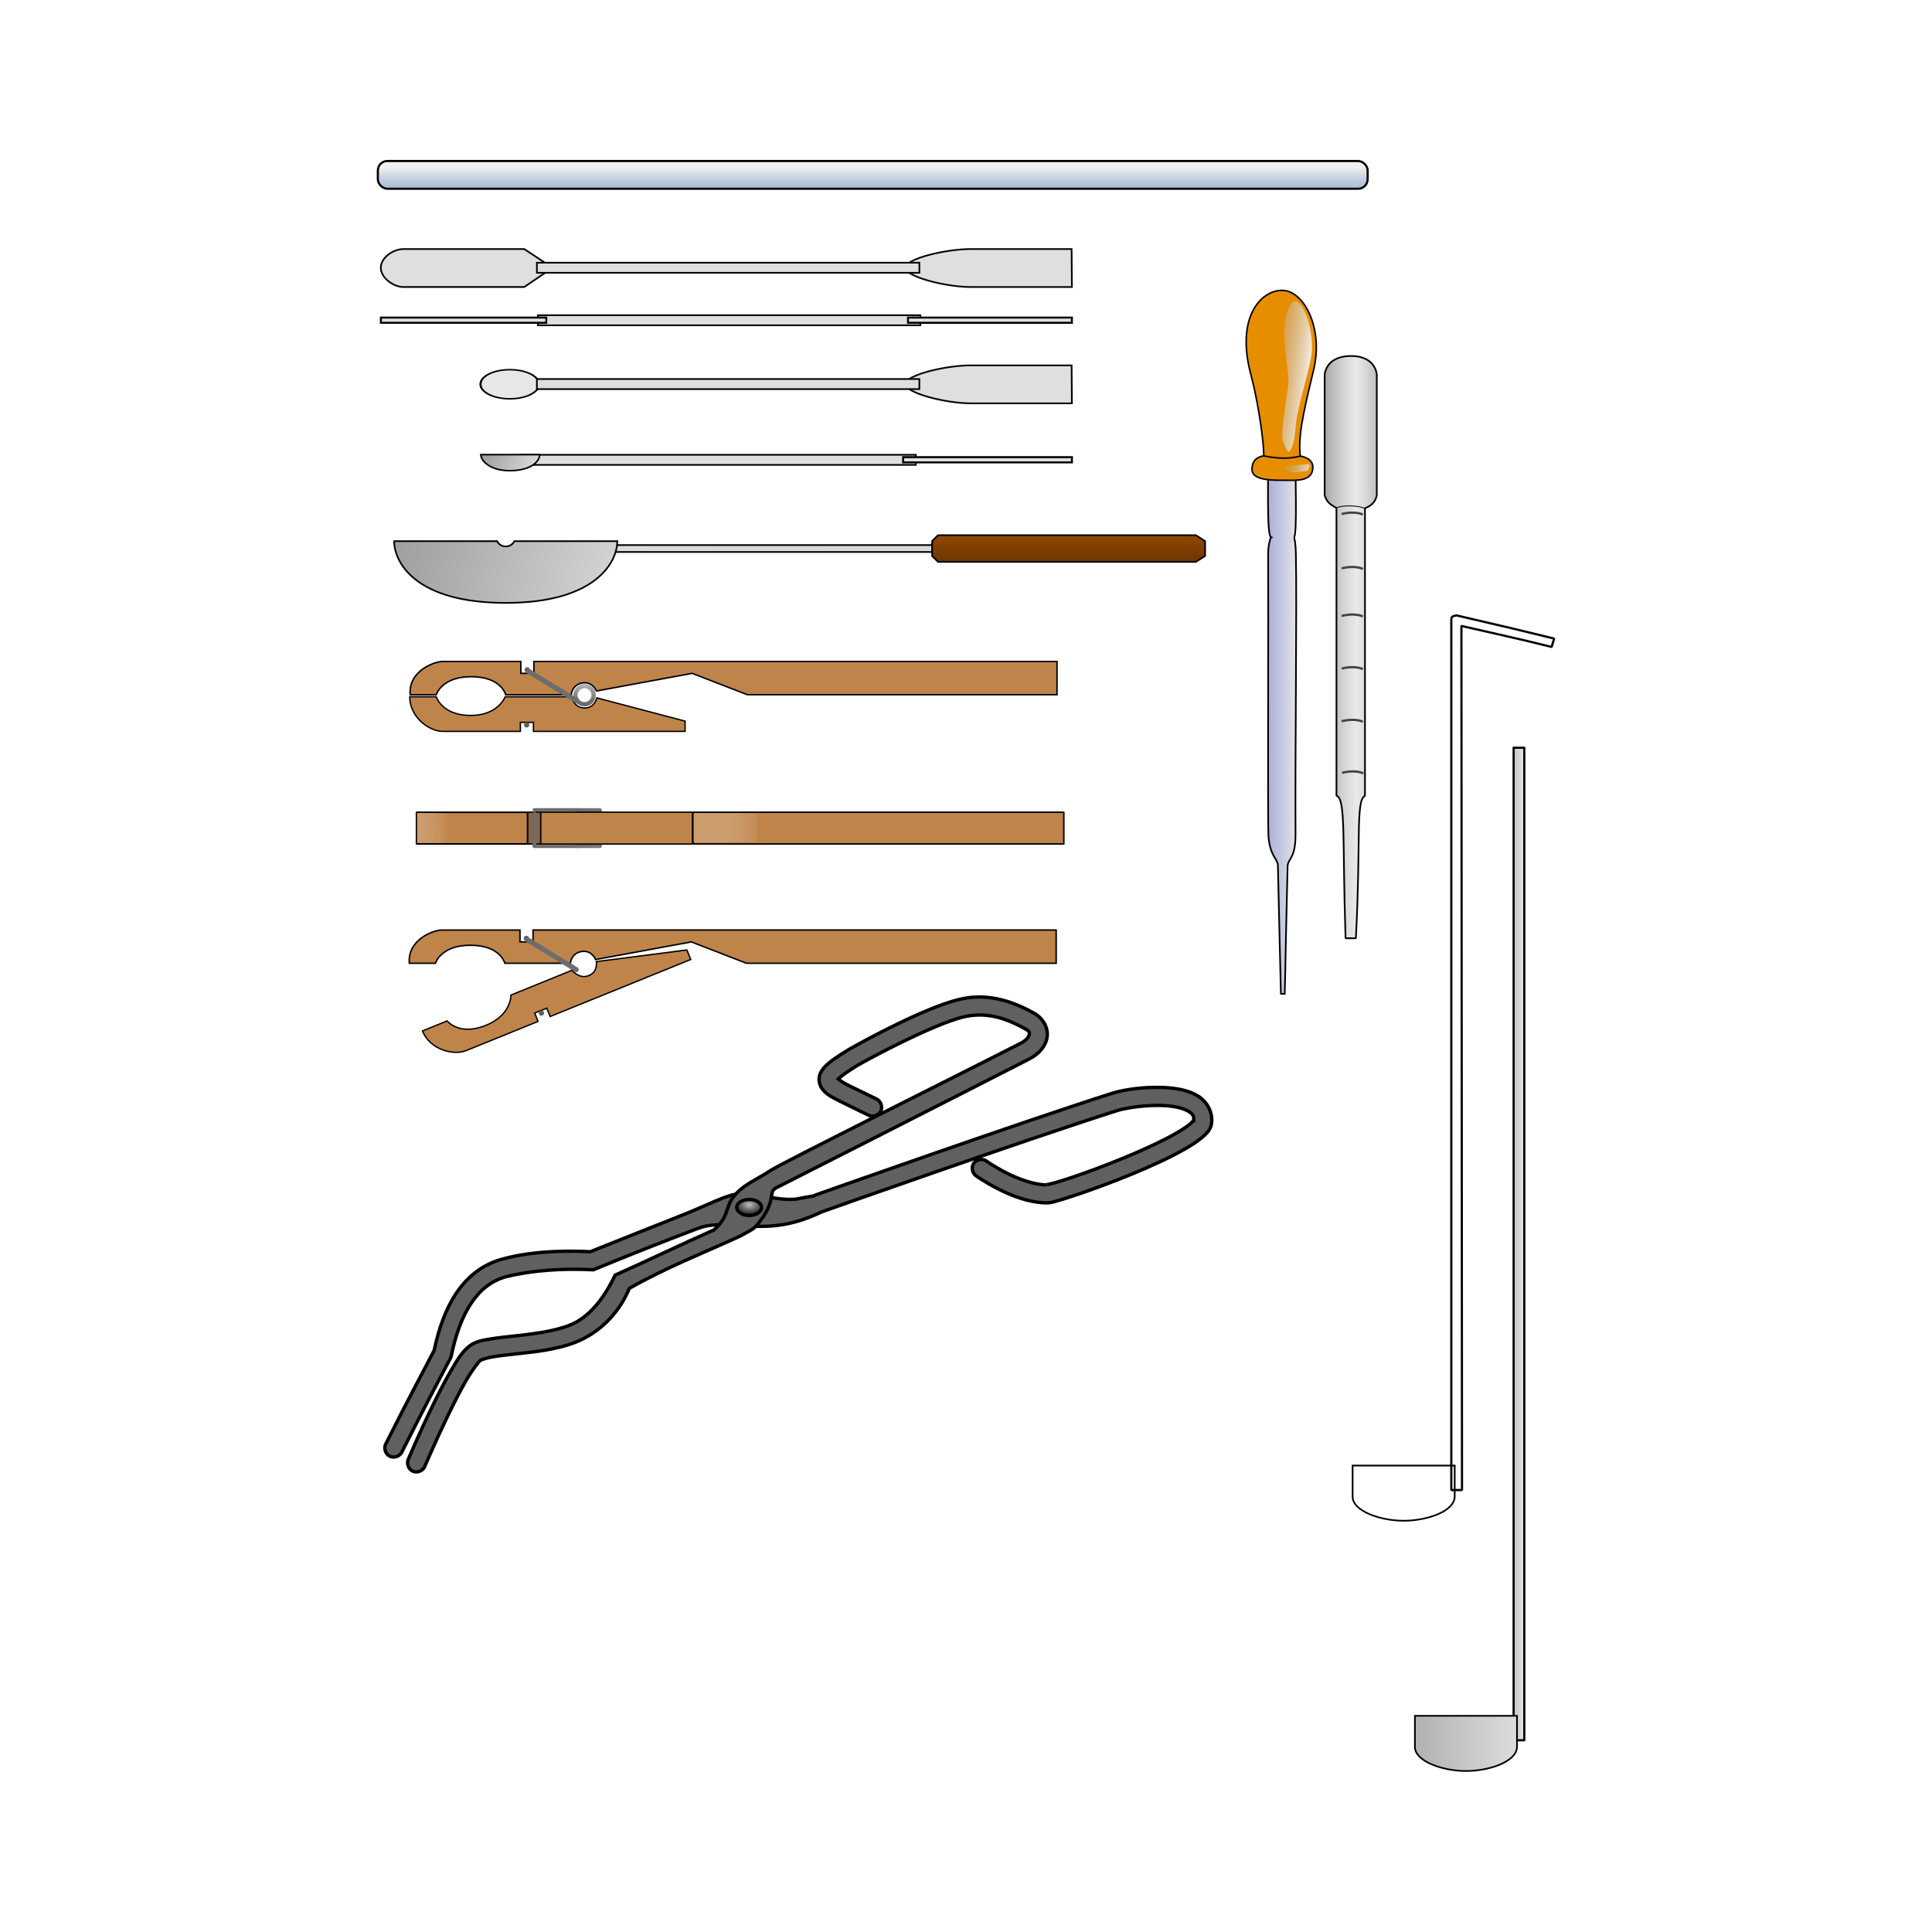 <svg:svg xmlns:dc="http://purl.org/dc/elements/1.1/" xmlns:ns1="http://sodipodi.sourceforge.net/DTD/sodipodi-0.dtd" xmlns:ns2="http://www.inkscape.org/namespaces/inkscape" xmlns:ns3="http://www.w3.org/1999/xlink" xmlns:ns5="http://creativecommons.org/ns#" xmlns:rdf="http://www.w3.org/1999/02/22-rdf-syntax-ns#" xmlns:svg="http://www.w3.org/2000/svg" height="1162.662" id="svg2" version="1.1" viewBox="-226.744 -96.249 1162.662 1162.662" width="1162.662" ns1:docname="_svgclean2.svg" ns2:version="0.48.3.1 r9886">
  <ns1:namedview bordercolor="#666666" borderopacity="1.0" id="base" pagecolor="#ffffff" showgrid="false" showguides="false" ns2:current-layer="layer1" ns2:cx="269.12868" ns2:cy="414.90445" ns2:document-units="px" ns2:guide-bbox="true" ns2:pageopacity="0.0" ns2:pageshadow="2" ns2:window-height="645" ns2:window-maximized="0" ns2:window-width="674" ns2:window-x="0" ns2:window-y="0" ns2:zoom="0.98994949">
    <ns1:guide id="guide4026" orientation="0,1" position="579.029,505.149" />
    <ns1:guide id="guide4028" orientation="0,1" position="572.243,471.935" />
    <ns1:guide id="guide4038" orientation="1,0" position="568.315,474.435" />
    <ns1:guide id="guide4040" orientation="1,0" position="537.601,505.149" />
    <ns1:guide id="guide4042" orientation="1,0" position="599.029,505.149" />
    <ns1:guide id="guide4046" orientation="0,1" position="581.618,477.56" />
    <ns1:guide id="guide4048" orientation="0,1" position="574.208,486.399" />
    <ns1:guide id="guide4176" orientation="1,0" position="507.047,714.627" />
    <ns1:guide id="guide4178" orientation="1,0" position="501.492,717.657" />
    <ns1:guide id="guide5899" orientation="0.707,0.707" position="104.754,834.078" />
    <ns1:guide id="guide5901" orientation="1,0" position="104.754,834.078" />
    <ns1:guide id="guide5903" orientation="-0.707,0.707" position="104.754,827.512" />
    <ns1:guide id="guide5905" orientation="0,1" position="108.037,830.795" />
    <ns1:guide id="guide5943" orientation="1,0" position="110.562,869.433" />
    <ns1:guide id="guide5945" orientation="1,0" position="71.167,830.795" />
    <ns1:guide id="guide5947" orientation="0,1" position="110.562,788.368" />
  </ns1:namedview>
  <svg:defs id="defs4">
    <svg:linearGradient id="linearGradient3924">
      <svg:stop id="stop3926" offset="0" style="stop-color:#959595" />
      <svg:stop id="stop3928" offset="1" style="stop-color:#e7e7e7" />
    </svg:linearGradient>
    <svg:linearGradient gradientUnits="userSpaceOnUse" id="linearGradient4080" x1="533.48" x2="648.57" y1="548.23" y2="548.23" ns2:collect="always" ns3:href="#linearGradient3924" />
    <svg:linearGradient gradientTransform="matrix(.797 0 0 1.339 130.05 -185.64)" gradientUnits="userSpaceOnUse" id="linearGradient4100" x1="616.03" x2="638.61" y1="323.8" y2="323.8" ns2:collect="always" ns3:href="#linearGradient3924" />
    <svg:linearGradient gradientUnits="userSpaceOnUse" id="linearGradient5803" x1="316.18" x2="315.16" y1="284.3" y2="361.57" ns2:collect="always" ns3:href="#linearGradient3924" />
    <svg:linearGradient gradientUnits="userSpaceOnUse" id="linearGradient5805" x1="475.65" x2="475.65" y1="361.78" y2="338.35" ns2:collect="always">
      <svg:stop id="stop5760" offset="0" style="stop-color:#633100" />
      <svg:stop id="stop5762" offset="1" style="stop-color:#954a00" />
    </svg:linearGradient>
    <svg:linearGradient gradientTransform="translate(0,-1.429)" gradientUnits="userSpaceOnUse" id="linearGradient5807" x1="31.295" x2="230.72" y1="340.61" y2="390.37" ns2:collect="always" ns3:href="#linearGradient3924" />
    <svg:radialGradient cx="113.68" cy="217.87" gradientTransform="matrix(0 -.108 1.092 -1.4314e-7 -89.527 256.22)" gradientUnits="userSpaceOnUse" id="radialGradient5921" r="21.706" ns2:collect="always" ns3:href="#linearGradient3924" />
    <svg:linearGradient gradientTransform="matrix(.899 0 0 1.005 2.189 -5.594)" gradientUnits="userSpaceOnUse" id="linearGradient5957" x1="106.07" x2="145.46" y1="243.23" y2="264.32" ns2:collect="always" ns3:href="#linearGradient3924" />
    <svg:linearGradient gradientTransform="matrix(1,0,0,1.021,-147.66,-252.46)" gradientUnits="userSpaceOnUse" id="linearGradient6800" x1="383.6" x2="408.8" y1="709.92" y2="709.92" ns2:collect="always" ns3:href="#linearGradient6782" />
    <svg:linearGradient id="linearGradient6782">
      <svg:stop id="stop6784" offset="0" style="stop-color:#cc9e6f" />
      <svg:stop id="stop6786" offset="1" style="stop-color:#d6b18b;stop-opacity:0" />
    </svg:linearGradient>
    <svg:linearGradient gradientTransform="matrix(1 0 0 .971 -147.66 -216.71)" gradientUnits="userSpaceOnUse" id="linearGradient6748" x1="295.41" x2="310.87" y1="703.13" y2="712.15" ns2:collect="always">
      <svg:stop id="stop6574-2" offset="0" style="stop-color:#6d6d6d" />
      <svg:stop id="stop6576-8" offset="1" style="stop-color:#777777" />
    </svg:linearGradient>
    <svg:linearGradient gradientTransform="matrix(1 0 0 .941 -147.66 -195.58)" gradientUnits="userSpaceOnUse" id="linearGradient6764" x1="199.74" x2="218.98" y1="709.32" y2="709.35" ns2:collect="always" ns3:href="#linearGradient6782" />
    <svg:linearGradient gradientUnits="userSpaceOnUse" id="linearGradient6578-1" x1="286.98" x2="287.07" y1="658.82" y2="643.76" ns2:collect="always">
      <svg:stop id="stop6574-5" offset="0" style="stop-color:#6d6d6d" />
      <svg:stop id="stop6576-0" offset="1" style="stop-color:#6d6d6d;stop-opacity:0" />
    </svg:linearGradient>
    <svg:linearGradient gradientTransform="matrix(1.503,0,0,1.647,-205.93,-1103.4)" gradientUnits="userSpaceOnUse" id="linearGradient3832" x1="80.312" x2="92.424" y1="467.48" y2="467.48" ns2:collect="always">
      <svg:stop id="stop4623" offset="0" style="stop-color:#849bc6;stop-opacity:.736" />
      <svg:stop id="stop4625" offset=".749" style="stop-color:#eeeeee;stop-opacity:.876" />
    </svg:linearGradient>
    <svg:radialGradient cx="257.02" cy="269.32" gradientTransform="matrix(1 0 0 .661 0 91.915)" gradientUnits="userSpaceOnUse" id="radialGradient5361" r="4.091" ns2:collect="always">
      <svg:stop id="stop5340-4" offset="0" style="stop-color:#bfbfbf" />
      <svg:stop id="stop5342-6" offset="1" style="stop-color:#323232;stop-opacity:.938" />
    </svg:radialGradient>
    <svg:filter color-interpolation-filters="sRGB" height="2.679" id="filter6223" width="1.16" x="-.08" y="-.839" ns2:collect="always">
      <svg:feGaussianBlur id="feGaussianBlur6225" stdDeviation="0.832" ns2:collect="always" />
    </svg:filter>
    <svg:filter color-interpolation-filters="sRGB" height="2.679" id="filter6227" width="1.16" x="-.08" y="-.839" ns2:collect="always">
      <svg:feGaussianBlur id="feGaussianBlur6229" stdDeviation="0.832" ns2:collect="always" />
    </svg:filter>
    <svg:filter color-interpolation-filters="sRGB" height="2.679" id="filter6231" width="1.16" x="-.08" y="-.839" ns2:collect="always">
      <svg:feGaussianBlur id="feGaussianBlur6233" stdDeviation="0.832" ns2:collect="always" />
    </svg:filter>
    <svg:filter color-interpolation-filters="sRGB" height="2.679" id="filter6235" width="1.16" x="-.08" y="-.839" ns2:collect="always">
      <svg:feGaussianBlur id="feGaussianBlur6237" stdDeviation="0.832" ns2:collect="always" />
    </svg:filter>
    <svg:filter color-interpolation-filters="sRGB" height="2.679" id="filter6239" width="1.16" x="-.08" y="-.839" ns2:collect="always">
      <svg:feGaussianBlur id="feGaussianBlur6241" stdDeviation="0.832" ns2:collect="always" />
    </svg:filter>
    <svg:filter color-interpolation-filters="sRGB" height="2.679" id="filter6243" width="1.16" x="-.08" y="-.839" ns2:collect="always">
      <svg:feGaussianBlur id="feGaussianBlur6245" stdDeviation="0.832" ns2:collect="always" />
    </svg:filter>
    <svg:linearGradient gradientTransform="translate(179.95,239.9)" gradientUnits="userSpaceOnUse" id="linearGradient6284" x1="362" x2="429.07" y1="390.22" y2="390.22" ns2:collect="always">
      <svg:stop id="stop5515" offset="0" style="stop-color:#989898" />
      <svg:stop id="stop5521" offset=".637" style="stop-color:#d3d3d3;stop-opacity:.498" />
      <svg:stop id="stop5517" offset="1" style="stop-color:#989898;stop-opacity:.629" />
    </svg:linearGradient>
    <svg:linearGradient id="linearGradient5513-0">
      <svg:stop id="stop5515-7" offset="0" style="stop-color:#ffffff" />
      <svg:stop id="stop5517-8" offset="1" style="stop-color:#989898;stop-opacity:0" />
    </svg:linearGradient>
    <svg:filter color-interpolation-filters="sRGB" height="1.128" id="filter4285" width="1.734" x="-.367" y="-.064" ns2:collect="always">
      <svg:feGaussianBlur id="feGaussianBlur4287" stdDeviation="1.812" ns2:collect="always" />
    </svg:filter>
    <svg:filter color-interpolation-filters="sRGB" height="1.421" id="filter4367" width="1.248" x="-.124" y="-.211" ns2:collect="always">
      <svg:feGaussianBlur id="feGaussianBlur4369" stdDeviation="0.623" ns2:collect="always" />
    </svg:filter>
    <svg:linearGradient gradientTransform="matrix(1.524,0,0,1.524,263.48,-556.87)" gradientUnits="userSpaceOnUse" id="linearGradient5019" x1="201.49" x2="213.64" y1="629.77" y2="629.77" ns2:collect="always">
      <svg:stop id="stop5340" offset="0" style="stop-color:#838ac9;stop-opacity:.708" />
      <svg:stop id="stop5342" offset="1" style="stop-color:#dedede;stop-opacity:.719" />
    </svg:linearGradient>
    <svg:linearGradient gradientUnits="userSpaceOnUse" id="linearGradient5021" x1="414.83" x2="387.14" y1="495.82" y2="492.48" ns2:collect="always" ns3:href="#linearGradient5513-0" />
    <svg:linearGradient gradientUnits="userSpaceOnUse" id="linearGradient5023" x1="413.9" x2="396.86" y1="552.34" y2="549.56" ns2:collect="always" ns3:href="#linearGradient5513-0" />
    <svg:linearGradient gradientUnits="userSpaceOnUse" id="linearGradient3138" x1="286.98" x2="287.07" y1="658.82" y2="643.76" ns2:collect="always" ns3:href="#linearGradient6578-1" />
  </svg:defs>
  <svg:g id="layer1" transform="translate(-34.899 -67.129)" ns2:groupmode="layer" ns2:label="Ebene 1">
    <svg:g id="g6359">
      <svg:path d="m107.58 218.23c0 7.95-9.384 14.395-20.961 14.395-11.576 0-20.961-6.445-20.961-14.395 0-7.95 9.384-14.395 20.961-14.395 11.576 0 20.961 6.445 20.961 14.395z" id="path5897" style="stroke-linejoin:round;fill-rule:evenodd;stroke:#000000;stroke-linecap:round;stroke-width:1.49;fill:url(#radialGradient5921)" transform="matrix(.842 0 0 .609 42.018 69.213)" ns1:cx="86.620583" ns1:cy="218.22871" ns1:rx="20.960665" ns1:ry="14.394673" ns1:type="arc" />
      <svg:g id="g3919" style="fill:#dfdfdf" transform="translate(-8.571,78.571)">
        <svg:path d="m461.61 112.18h-60.536c-15.536 0-39.464 5.89-39.464 11.25s24.107 11.607 39.464 11.607h60.714z" id="path3899" style="stroke:#000000;stroke-width:1px;fill:#dfdfdf" ns1:nodetypes="cszzcc" ns2:connector-curvature="0" />
        <svg:path d="m139.82 120.4h230.18v6.071h-230.18z" id="path3917" style="stroke:#000000;stroke-width:1px;fill:#dfdfdf" ns2:connector-curvature="0" />
      </svg:g>
    </svg:g>
    <svg:g id="g5863" transform="translate(-8.571,-4.286)">
      <svg:path d="m140.41 164.86h230.18v6.071h-230.18z" id="path3917-2" style="stroke:#000000;stroke-width:1px;fill:#dfdfdf" ns2:connector-curvature="0" />
      <svg:path d="m363.15 166.28h98.636v3.139h-98.64z" id="path3917-2-8" style="stroke:#000000;stroke-width:1.187;fill:#dfdfdf" ns2:connector-curvature="0" />
      <svg:path d="m45.962 166.28h99.5v3.139h-99.5z" id="path3917-2-8-8" style="stroke:#000000;stroke-width:1.192;fill:#dfdfdf" ns2:connector-curvature="0" />
    </svg:g>
    <svg:g id="g4092" transform="translate(87.143,471.43)">
      <svg:rect height="597.3" id="rect4050" style="stroke-linejoin:round;fill-rule:evenodd;stroke:#000000;stroke-linecap:round;stroke-width:1.309;fill:url(#linearGradient4100)" width="6.439" x="631.89" y="-50.569" />
      <svg:path d="m572.5 532.01h61.429v18.571c0 9.018-16.72 14.643-30.714 14.643s-30.714-5.804-30.714-14.464v-18.75z" id="path4044" style="stroke:#000000;stroke-width:1px;fill:url(#linearGradient4080)" ns1:nodetypes="ccszsc" ns2:connector-curvature="0" />
    </svg:g>
    <svg:g id="g5798" transform="translate(-8.571,-48)">
      <svg:rect height="4.167" id="rect4132" ry="0" style="stroke-linejoin:round;fill-rule:evenodd;stroke:#000000;stroke-linecap:round;fill:url(#linearGradient5803)" width="191.05" x="186.63" y="346.9" />
      <svg:path d="m377.67 344.5 3.535-3.535h155.18l5.556 3.535v8.965l-5.556 3.535h-155.18l-3.535-3.535z" id="path4142" style="stroke:#000000;stroke-width:1px;fill:url(#linearGradient5805)" ns1:nodetypes="ccccccccc" ns2:connector-curvature="0" />
      <svg:path d="m53.929 344.55h61.986s1.247 3.156 5.156 3.156 5.156-3.156 5.156-3.156h61.986c0 12.157-12.424 37.143-67.143 37.143s-67.143-24.706-67.143-37.143z" id="path5782" style="stroke:#000000;stroke-width:1px;fill:url(#linearGradient5807)" ns1:nodetypes="cczcczc" ns2:connector-curvature="0" />
    </svg:g>
    <svg:g id="g3919-0" style="fill:#dfdfdf" transform="translate(-8.571,8.571)">
      <svg:path d="m461.61 112.18h-60.536c-15.536 0-39.464 5.89-39.464 11.25s24.107 11.607 39.464 11.607h60.714z" id="path3899-9" style="stroke:#000000;stroke-width:1px;fill:#dfdfdf" ns1:nodetypes="cszzcc" ns2:connector-curvature="0" />
      <svg:path d="m45.9 123.43c0-6.247 7.712-11.243 13.588-11.243 38.37-0 72.714 0 72.714 0l17.077 11.243-17.077 11.6h-72.712c-5.83 0-13.588-5.353-13.588-11.6z" id="path3881-1" style="stroke:#000000;stroke-width:1.014px;fill:#dfdfdf" ns1:nodetypes="zsccczz" ns2:connector-curvature="0" />
      <svg:path d="m139.82 120.4h230.18v6.071h-230.18z" id="path3917-4" style="stroke:#000000;stroke-width:1px;fill:#dfdfdf" ns2:connector-curvature="0" />
    </svg:g>
    <svg:g id="g6353">
      <svg:g id="g5863-3" transform="matrix(1.03,0,0,1,-22.406,79.714)">
        <svg:path d="m140.41 164.86h230.18v6.071h-230.18z" id="path3917-2-9" style="stroke:#000000;stroke-width:1px;fill:#dfdfdf" ns2:connector-curvature="0" />
        <svg:path d="m363.15 166.28h98.636v3.139h-98.64z" id="path3917-2-8-4" style="stroke:#000000;stroke-width:1.187;fill:#dfdfdf" ns2:connector-curvature="0" />
      </svg:g>
      <svg:path d="m97.51 244.48h35.405c0 3.96-4.955 9.38-17.249 9.646-12.293 0.266-18.156-5.832-18.156-9.646z" id="path5949" style="stroke:#000000;stroke-width:.95px;fill:url(#linearGradient5957)" ns1:nodetypes="cczc" ns2:connector-curvature="0" />
    </svg:g>
    <svg:g id="g6588" transform="matrix(1,5.0707e-6,-5.0707e-6,1,-144.92,-259.88)">
      <svg:path d="m199.64 650.07c0 12.596 12.11 20.834 19.813 20.834 17.425-0 46.794 0 46.794 0v-5.43h7.857v5.43h91.25v-6.187l-53.091-13.977c-1.093 4.107-4.338 6.831-9.095 5.896-4.757-0.935-6.44-6.566-6.44-6.566h-39.648s-4.186 11.45-21.213 11.238c-17.027-0.212-20.203-11.238-20.203-11.238z" id="path6021" style="stroke:#000000;stroke-width:.815;fill:#bf844a" ns1:nodetypes="csccccccczcczcc" ns2:connector-curvature="0" />
      <svg:path d="m274.64 622.92c0 2.162-1.752 3.914-3.914 3.914s-3.914-1.752-3.914-3.914 1.752-3.914 3.914-3.914 3.914 1.752 3.914 3.914z" id="path6541-7" style="fill:#5f5f5f" transform="matrix(.411 0 0 .411 158.74 410.98)" ns1:cx="270.72089" ns1:cy="622.92108" ns1:rx="3.9143412" ns1:ry="3.9143412" ns1:type="arc" />
    </svg:g>
    <svg:g id="g3082" transform="translate(0,-26)">
      <svg:path d="m274.64 622.92c0 2.162-1.752 3.914-3.914 3.914s-3.914-1.752-3.914-3.914 1.752-3.914 3.914-3.914 3.914 1.752 3.914 3.914z" id="path6541" style="fill:#5f5f5f" transform="matrix(.411 0 0 .411 14.173 143.95)" ns1:cx="270.72089" ns1:cy="622.92108" ns1:rx="3.9143412" ns1:ry="3.9143412" ns1:type="arc" />
      <svg:g id="g6592" transform="translate(-144.67,-234.04)">
        <svg:path d="m588.93 628.98h-314.82v7.143h-7.857v-7.14h-46.964c-5.066 0-20.776 5.658-19.643 20h15.714s3.226-10.937 21.241-10.839c18.015 0.098 20.523 10.839 20.523 10.839h39.497c0-1.345 1.275-6.448 7.106-7.134 5.831-0.686 8.04 4.902 8.04 4.902l57.593-10.625 33.214 12.857h186.36z" id="path6015" style="stroke:#000000;stroke-width:.886;fill:#bf844a" ns1:nodetypes="cccccccczcczccccc" ns2:connector-curvature="0" />
        <svg:path d="m292.57 656.07c0 2.197-1.781 3.978-3.978 3.978s-3.978-1.781-3.978-3.978 1.781-3.978 3.978-3.978 3.978 1.781 3.978 3.978z" id="path6537" style="stroke-linejoin:round;stroke:url(#linearGradient3138);stroke-width:1.874;stroke-linecap:round;fill:none" transform="matrix(1.375,0,0,1.375,-92.222,-252.82)" ns1:cx="288.58795" ns1:cy="656.06671" ns1:rx="3.9774756" ns1:ry="3.9774756" ns1:type="arc" />
        <svg:rect height=".222" id="rect6539" style="stroke-linejoin:round;stroke:#6d6d6d;stroke-width:2.806;stroke-linecap:round;fill:none" transform="matrix(.853 .523 -.507 .862 0 0)" width="34.484" x="554.99" y="399.6" />
      </svg:g>
    </svg:g>
    <svg:g id="g6894" transform="translate(7.143,-3.143)">
      <svg:rect height="19.038" id="rect6656" style="stroke-linejoin:round;fill-rule:evenodd;stroke:#000000;stroke-linecap:round;stroke-width:.97;fill:#bf844a" width="66.842" x="51.668" y="462.85" />
      <svg:rect height="18.056" id="rect6654" style="fill-rule:evenodd;fill:url(#linearGradient6764)" width="19.813" x="51.981" y="463.28" />
      <svg:rect height="19.193" id="rect6658" style="stroke-linejoin:round;fill-rule:evenodd;stroke:#000000;stroke-linecap:round;stroke-width:.815;fill:#876645" width="7.857" x="118.59" y="462.77" />
      <svg:rect height="1.921" id="rect6702" rx="1.243" ry=".724" style="fill-rule:evenodd;fill:#6c6c6c" width="28.689" x="121.51" y="482.42" />
      <svg:rect height="23.987" id="rect6740" rx="1.243" ry="1.11" style="fill-rule:evenodd;fill:url(#linearGradient6748)" width="15.784" x="147.43" y="460.38" />
      <svg:rect height="19.193" id="rect6660" style="stroke-linejoin:round;fill-rule:evenodd;stroke:#000000;stroke-linecap:round;stroke-width:.815;fill:#bf844a" width="91.25" x="126.45" y="462.77" />
      <svg:rect height="19.117" id="rect6662" style="stroke-linejoin:round;fill-rule:evenodd;stroke:#000000;stroke-linecap:round;stroke-width:.891;fill:#bf844a" width="222.93" x="218.3" y="462.81" />
      <svg:rect height="17.566" id="rect6664" style="fill-rule:evenodd;fill:url(#linearGradient6800)" width="38.235" x="218.43" y="463.41" />
      <svg:rect height="2.275" id="rect6702-4" rx=".926" ry=".858" style="fill-rule:evenodd;fill:#6c6c6c" transform="rotate(-90)" width="21.367" x="-484" y="121.47" />
      <svg:rect height="1.921" id="rect6702-2" rx="1.243" ry=".724" style="fill-rule:evenodd;fill:#6c6c6c" width="28.689" x="121.51" y="460.36" />
    </svg:g>
    <svg:g id="g6588-0" transform="matrix(.927 -.376 .376 .927 -367.11 63.742)" ns2:transform-center-x="16.531055" ns2:transform-center-y="21.953623">
      <svg:path d="m199.64 650.07c0 12.596 12.11 20.834 19.813 20.834 17.425-0 46.794 0 46.794 0v-5.43h7.857v5.43h91.25v-6.187l-53.091-13.977c-1.093 4.107-4.338 6.831-9.095 5.896-4.757-0.935-6.44-6.566-6.44-6.566h-39.648s-4.186 11.45-21.213 11.238c-17.027-0.212-20.203-11.238-20.203-11.238z" id="path6021-0" style="stroke:#000000;stroke-width:.815;fill:#bf844a" ns1:nodetypes="csccccccczcczcc" ns2:connector-curvature="0" />
      <svg:path d="m274.64 622.92c0 2.162-1.752 3.914-3.914 3.914s-3.914-1.752-3.914-3.914 1.752-3.914 3.914-3.914 3.914 1.752 3.914 3.914z" id="path6541-7-4" style="fill:#5f5f5f" transform="matrix(.411 0 0 .411 158.74 410.98)" ns1:cx="270.72089" ns1:cy="622.92108" ns1:rx="3.9143412" ns1:ry="3.9143412" ns1:type="arc" />
    </svg:g>
    <svg:g id="g3082-2" transform="translate(-.505 135.62)">
      <svg:path d="m274.64 622.92c0 2.162-1.752 3.914-3.914 3.914s-3.914-1.752-3.914-3.914 1.752-3.914 3.914-3.914 3.914 1.752 3.914 3.914z" id="path6541-0" style="fill:#5f5f5f" transform="matrix(.411 0 0 .411 14.173 143.95)" ns1:cx="270.72089" ns1:cy="622.92108" ns1:rx="3.9143412" ns1:ry="3.9143412" ns1:type="arc" />
      <svg:g id="g6592-7" transform="translate(-144.67,-234.04)">
        <svg:path d="m588.93 628.98h-314.82v7.143h-7.857v-7.14h-46.964c-5.066 0-20.776 5.658-19.643 20h15.714s3.226-10.937 21.241-10.839c18.015 0.098 20.523 10.839 20.523 10.839h39.497c0-1.345 1.275-6.448 7.106-7.134 5.831-0.686 8.04 4.902 8.04 4.902l57.593-10.625 33.214 12.857h186.36z" id="path6015-9" style="stroke:#000000;stroke-width:.886;fill:#bf844a" ns1:nodetypes="cccccccczcczccccc" ns2:connector-curvature="0" />
        <svg:path d="m292.57 656.07c0 2.197-1.781 3.978-3.978 3.978s-3.978-1.781-3.978-3.978 1.781-3.978 3.978-3.978 3.978 1.781 3.978 3.978z" id="path6537-3" style="stroke-linejoin:round;stroke:url(#linearGradient3138);stroke-width:1.874;stroke-linecap:round;fill:none" transform="matrix(1.375,0,0,1.375,-92.222,-252.82)" ns1:cx="288.58795" ns1:cy="656.06671" ns1:rx="3.9774756" ns1:ry="3.9774756" ns1:type="arc" />
        <svg:rect height=".222" id="rect6539-4" style="stroke-linejoin:round;stroke:#6d6d6d;stroke-width:2.806;stroke-linecap:round;fill:none" transform="matrix(.853 .523 -.507 .862 0 0)" width="34.484" x="554.99" y="399.6" />
      </svg:g>
    </svg:g>
    <svg:rect height="595.65" id="rect13112-6-1" rx="5.763" ry="5.645" style="stroke-linejoin:round;stroke:#000000;stroke-width:1.281;stroke-linecap:round;fill:url(#linearGradient3832)" transform="matrix(0,-1,-1,0,0,0)" width="16.701" x="-84.47" y="-631.19" />
    <svg:path d="m252.11 689.55c-5.319-0.234-20.133 7.313-30.859 11.58-24.259 9.65-40.452 16.034-57.899 23.04-7.993-0.421-32.464-1.408-53.72 4.656-11.618 3.314-20.624 10.807-27.099 20.593-6.33 9.568-10.422 21.342-13.132 34.202-9.696 18.657-14.354 26.912-29.128 56.287-1.282 2.531-0.145 6.001 2.387 7.283 2.532 1.282 6.001 0.144 7.282-2.388 14.889-29.602 19.412-37.596 29.367-56.764l0.298-0.657 0.179-0.776c2.525-12.317 6.38-23.088 11.759-31.218 5.379-8.13 12.053-13.62 21.011-16.176 17.157-4.139 35.051-5.076 52.646-4.178 20.977-8.635 42.772-17.298 61.48-24.353 6.334-2.386 8.251-2.68 20.175-2.95l6.984-17.523c-0.397-0.425-0.971-0.623-1.731-0.657z" id="path5209" style="block-progression:tb;text-indent:0;color:#000000;stroke:#000000;stroke-width:2.03;text-transform:none;fill:#606060" ns1:nodetypes="cscssccsccccscccccsc" ns2:connector-curvature="0" />
    <svg:path d="m501.61 625.27c-9.59 0.239-18.698 1.803-24.473 3.641-56.379 17.947-178.23 61.122-178.23 61.122-0.377 0.138-0.738 0.319-1.074 0.537-2.925 0.455-6.213 1.032-9.235 1.671-6.56 1.412-17.728-0.998-17.728-0.998l-10.045 17.532c16.86 0.841 29.165-2.553 41.842-8.595 0.636-0.303 121.95-43.179 177.75-60.943 5.518-1.756 19.1-3.808 29.964-2.925 5.432 0.442 10.195 1.661 12.893 3.283 2.549 1.532 3.368 2.563 3.283 5.253-0.104-0.062-0.58 1.046-2.089 2.328-2.013 1.708-5.269 3.832-9.252 6.088-7.965 4.513-18.877 9.542-30.024 14.146-11.146 4.604-22.549 8.845-31.516 11.878-4.483 1.517-8.382 2.704-11.281 3.522-2.537 0.716-4.931 1.053-4.715 1.134-7.703-0.195-16.823-3.654-23.876-7.222-7.124-3.604-11.998-7.103-11.998-7.103-2.297-1.672-5.909-1.104-7.581 1.193-1.672 2.297-1.103 5.909 1.194 7.581 0 0 5.598 4.005 13.49 7.998 7.892 3.993 18.196 8.178 28.83 8.357 2.938 0.049 4.465-0.597 7.64-1.492 3.175-0.896 7.151-2.202 11.759-3.76 9.215-3.118 20.779-7.351 32.173-12.057 11.394-4.706 22.619-9.837 31.277-14.743 4.329-2.453 8.03-4.826 10.923-7.282 2.893-2.456 5.549-4.841 5.85-9.371 0.451-6.796-3.386-12.639-8.476-15.698-5.09-3.059-11.227-4.316-17.608-4.835-3.191-0.259-6.473-0.318-9.67-0.239z" id="path5211" style="block-progression:tb;text-indent:0;color:#000000;stroke:#000000;stroke-width:2.03;text-transform:none;fill:#606060" ns1:nodetypes="sscccccssssccsssscscscscsssssssss" ns2:connector-curvature="0" />
    <svg:g id="g5412" style="stroke-width:1.063" transform="matrix(1.91,0,0,1.91,-262.05,160.59)">
      <svg:path d="m344.91 214.81c-2.095 0.03-4.226 0.312-6.406 0.875-10.739 2.775-28.111 12.152-34.25 15.625l-0.062 0.031-0.031 0.031c-3.358 2.061-5.678 3.572-7.312 5.219-0.817 0.823-1.533 1.718-1.875 2.969-0.342 1.25-0.052 2.801 0.594 3.812 1.291 2.023 3.137 2.875 5.562 4.125s5.519 2.68 9.312 4.562c1.333 0.663 3.15 0.052 3.812-1.281 0.663-1.333 0.052-3.15-1.281-3.812-3.88-1.926-7.033-3.358-9.25-4.5-1.89-0.974-2.602-1.632-2.875-1.844 0.026-0.028 0.001-0.001 0.031-0.031 0.864-0.871 2.998-2.379 6.25-4.375 5.946-3.359 23.742-12.695 32.781-15.031 6.999-1.809 13.295-0.022 19.875 3.656 1.375 0.768 1.379 1.154 1.281 1.75-0.098 0.596-0.775 1.787-2.594 2.719-22.407 11.483-75.726 37.985-78.938 40.156-4.448 3.007-9.017 4.514-12.031 8.772-2.321 3.466-1.079 5.67-5.781 9.946-11.059 4.907-21.523 9.969-31.156 14.25-3.424 7.158-7.585 12.339-12.719 15.062-4.498 2.249-11.388 3.274-17.688 3.969-3.15 0.347-6.154 0.643-8.75 1.062s-4.776 0.788-6.688 2.219c-2.292 1.715-3.923 4.438-5.969 7.969s-4.186 7.758-6.156 11.844c-3.941 8.172-7.156 15.812-7.156 15.812-0.685 1.383 0.021 3.276 1.445 3.873 1.424 0.597 3.268-0.227 3.774-1.685 0 0 3.195-7.51 7.062-15.531 1.934-4.011 4.014-8.148 5.938-11.469 1.923-3.321 3.985-5.919 4.469-6.281 0.193-0.144 1.88-0.784 4.188-1.156 2.307-0.373 5.27-0.679 8.469-1.031 6.398-0.705 13.735-1.602 19.594-4.531 9.568-4.784 13.534-13.15 14.656-15.938 11.298-6.468 23.124-11.08 34.79-16.415 5.065-2.809 4.415-2.024 7.598-6.433 4.042-6.4 0.92-7.598 4.674-9.245 0 0 56.498-28.688 78.938-40.188 2.976-1.525 5.143-3.886 5.625-6.812 0.482-2.926-1.208-6.012-4.094-7.625-5.458-3.051-11.37-5.183-17.656-5.094z" id="path5233" style="block-progression:tb;text-indent:0;color:#000000;stroke:#000000;stroke-width:1.063;text-transform:none;fill:#606060" ns1:nodetypes="cscccsscscscscccsscssccccssssscscssssssccccssscc" ns2:connector-curvature="0" />
      <svg:path d="m260.87 270.76c0 1.395-1.752 2.525-3.914 2.525s-3.914-1.131-3.914-2.525c0-1.395 1.752-2.525 3.914-2.525s3.914 1.131 3.914 2.525z" id="path5336" style="stroke-linejoin:round;fill-rule:evenodd;stroke:#000000;stroke-linecap:round;stroke-width:1.063;fill:url(#radialGradient5361)" transform="translate(15.847,10.354)" ns1:cx="256.95755" ns1:cy="270.75665" ns1:rx="3.9143412" ns1:ry="2.5253813" ns1:type="arc" />
    </svg:g>
    <svg:g id="g6343" transform="matrix(.511 0 0 .511 325.75 38.329)">
      <svg:path d="m547.09 309.4s0.792-21.978 30.714-22.143c29.923-0.165 30.714 22.143 30.714 22.143v142.14c-1.553 5.687-3.937 11.189-13.929 15v338.57c-11.093 6.061-4.643 51.548-10.714 167.86h-12.15c-3.87-115.83 0.53-164.61-10.71-167.86v-338.57c-4.78-3.906-10.016-4.156-13.929-15z" id="path5499" style="stroke-linejoin:bevel;stroke:#000000;stroke-width:1.956;fill:url(#linearGradient6284)" ns1:nodetypes="czcccccccccc" ns2:connector-curvature="0" />
      <svg:path d="m567.63 778.15c10.824-2.95 21.362-1.509 25 0.714" id="path5525" style="filter:url(#filter6243);stroke:#444444;stroke-width:2.7;fill:none" ns1:nodetypes="cc" ns2:connector-curvature="0" />
      <svg:path d="m567.09 717.38c10.824-2.95 21.362-1.509 25 0.714" id="path5525-2" style="filter:url(#filter6239);stroke:#444444;stroke-width:2.7;fill:none" ns1:nodetypes="cc" ns2:connector-curvature="0" />
      <svg:path d="m567.09 655.38c10.824-2.95 21.362-1.509 25 0.714" id="path5525-2-3" style="filter:url(#filter6235);stroke:#444444;stroke-width:2.7;fill:none" ns1:nodetypes="cc" ns2:connector-curvature="0" />
      <svg:path d="m567.09 593.38c10.824-2.95 21.362-1.509 25 0.714" id="path5525-2-3-5" style="filter:url(#filter6231);stroke:#444444;stroke-width:2.7;fill:none" ns1:nodetypes="cc" ns2:connector-curvature="0" />
      <svg:path d="m567.09 537.38c10.824-2.95 21.362-1.509 25 0.714" id="path5525-2-3-5-8" style="filter:url(#filter6227);stroke:#444444;stroke-width:2.7;fill:none" ns1:nodetypes="cc" ns2:connector-curvature="0" />
      <svg:path d="m567.09 473.38c10.824-2.95 21.362-1.509 25 0.714" id="path5525-2-3-5-8-7" style="filter:url(#filter6223);stroke:#444444;stroke-width:2.7;fill:none" ns1:nodetypes="cc" ns2:connector-curvature="0" />
      <svg:path d="m560.31 466.19c9.652-3.949 28.22-2.684 34.286 0.714" id="path6247" style="stroke:#000000;stroke-width:1px;fill:none" ns1:nodetypes="cc" ns2:connector-curvature="0" />
    </svg:g>
    <svg:g id="g4092-9" transform="translate(49.652,320.83)">
      <svg:path d="m693.78 34.333-1.514 5.043c-18.24-4.629-38.39-8.946-54.3-12.638l0.357 520h-6.439v-523.7c0.127-1.423-0.108-2.059 3.157-2.652 61.795 14.54-2.08-0.736 58.737 13.946z" id="rect4050-4" style="stroke-linejoin:bevel;fill-rule:evenodd;stroke:#000000;stroke-linecap:round;stroke-width:1.309;fill:url(#linearGradient4100)" ns1:nodetypes="cccccccc" ns2:connector-curvature="0" />
      <svg:path d="m572.5 532.01h61.429v18.571c0 9.018-16.72 14.643-30.714 14.643s-30.714-5.804-30.714-14.464v-18.75z" id="path4044-4" style="stroke:#000000;stroke-width:1px;fill:url(#linearGradient4080)" ns1:nodetypes="ccszsc" ns2:connector-curvature="0" />
    </svg:g>
    <svg:path d="m571.46 236.26c0 22.081-1.152 57.116 1.632 57.95-0.381 0.163-1.808 4.759-1.778 10.052 0.2 34.737-0.28 159.11 0.145 168.7 0.567 12.796 5.623 14.8 5.713 18.54 1.865 77.204 1.161 52.433 1.836 77.432l2.283 0.068c0.672-24.763-0.104-0.217 1.73-76.723 0.116-4.855 4.852-4.47 4.761-19.317-0.3-49.229 0.887-136.68 0.221-168.52-0.13-6.218-0.701-9.832-1.31-9.951 2.413-0.174 0.726-38.815 1.088-58.222z" id="path4385" style="stroke:#000000;fill:url(#linearGradient5019)" ns1:nodetypes="ccsssccsssccc" ns2:connector-curvature="0" />
    <svg:g id="g4371" transform="matrix(1.292,0,0,1.292,65.249,-459.6)">
      <svg:path d="m398.21 468.43c10 0 19.411 17.441 14.643 37.143-5.402 22.324-7.188 31.312-6.178 40.42-5.902 1.144-9.555 1.28-17.101-0.042 0.511-1.534-1.361-20.958-6.006-38.593-6.929-26.305 4.643-38.929 14.643-38.929z" id="path6465" style="stroke:#000000;stroke-width:.709;fill:#e78e00" ns1:nodetypes="csccszc" ns2:connector-curvature="0" />
      <svg:path d="m384.17 551.52c-0.185 4.184 4.848 5.507 14.71 5.366 5.198-0.074 13.634 1.053 13.637-6.124 0.002-4.349-5.745-5.114-5.745-5.114-6.519 1.496-11.074 1.004-17.299-0.126-2.557 0.593-5.111 1.638-5.303 5.998z" id="path3475" style="stroke:#000000;stroke-width:.709;fill:#e78e00" ns1:nodetypes="sssccs" ns2:connector-curvature="0" />
      <svg:path d="m401.79 475.57c-5.926 12.043 0.434 29.172-0.809 37.501-4.116 27.586-2.996 24.209-0.454 29.926 1.07 2.406 3.478-2.857 3.878-10.097 0.468-8.485 5.871-25.204 7.234-32.835 2.525-14.142-5.779-32.768-9.849-24.496z" id="path4255" style="filter:url(#filter4285);fill:url(#linearGradient5021)" ns1:nodetypes="ssssss" ns2:connector-curvature="0" />
      <svg:path d="m408.52 549.48c5.563-0.693-0.485 3.45 2.886 2.692 5.358-1.204-9.097 2.614-11.665 0.133-2.594-2.506 2.788-2.079 8.779-2.825z" id="path4293" style="filter:url(#filter4367);fill:url(#linearGradient5023)" ns1:nodetypes="ssss" ns2:connector-curvature="0" />
    </svg:g>
  </svg:g>
</svg:svg>